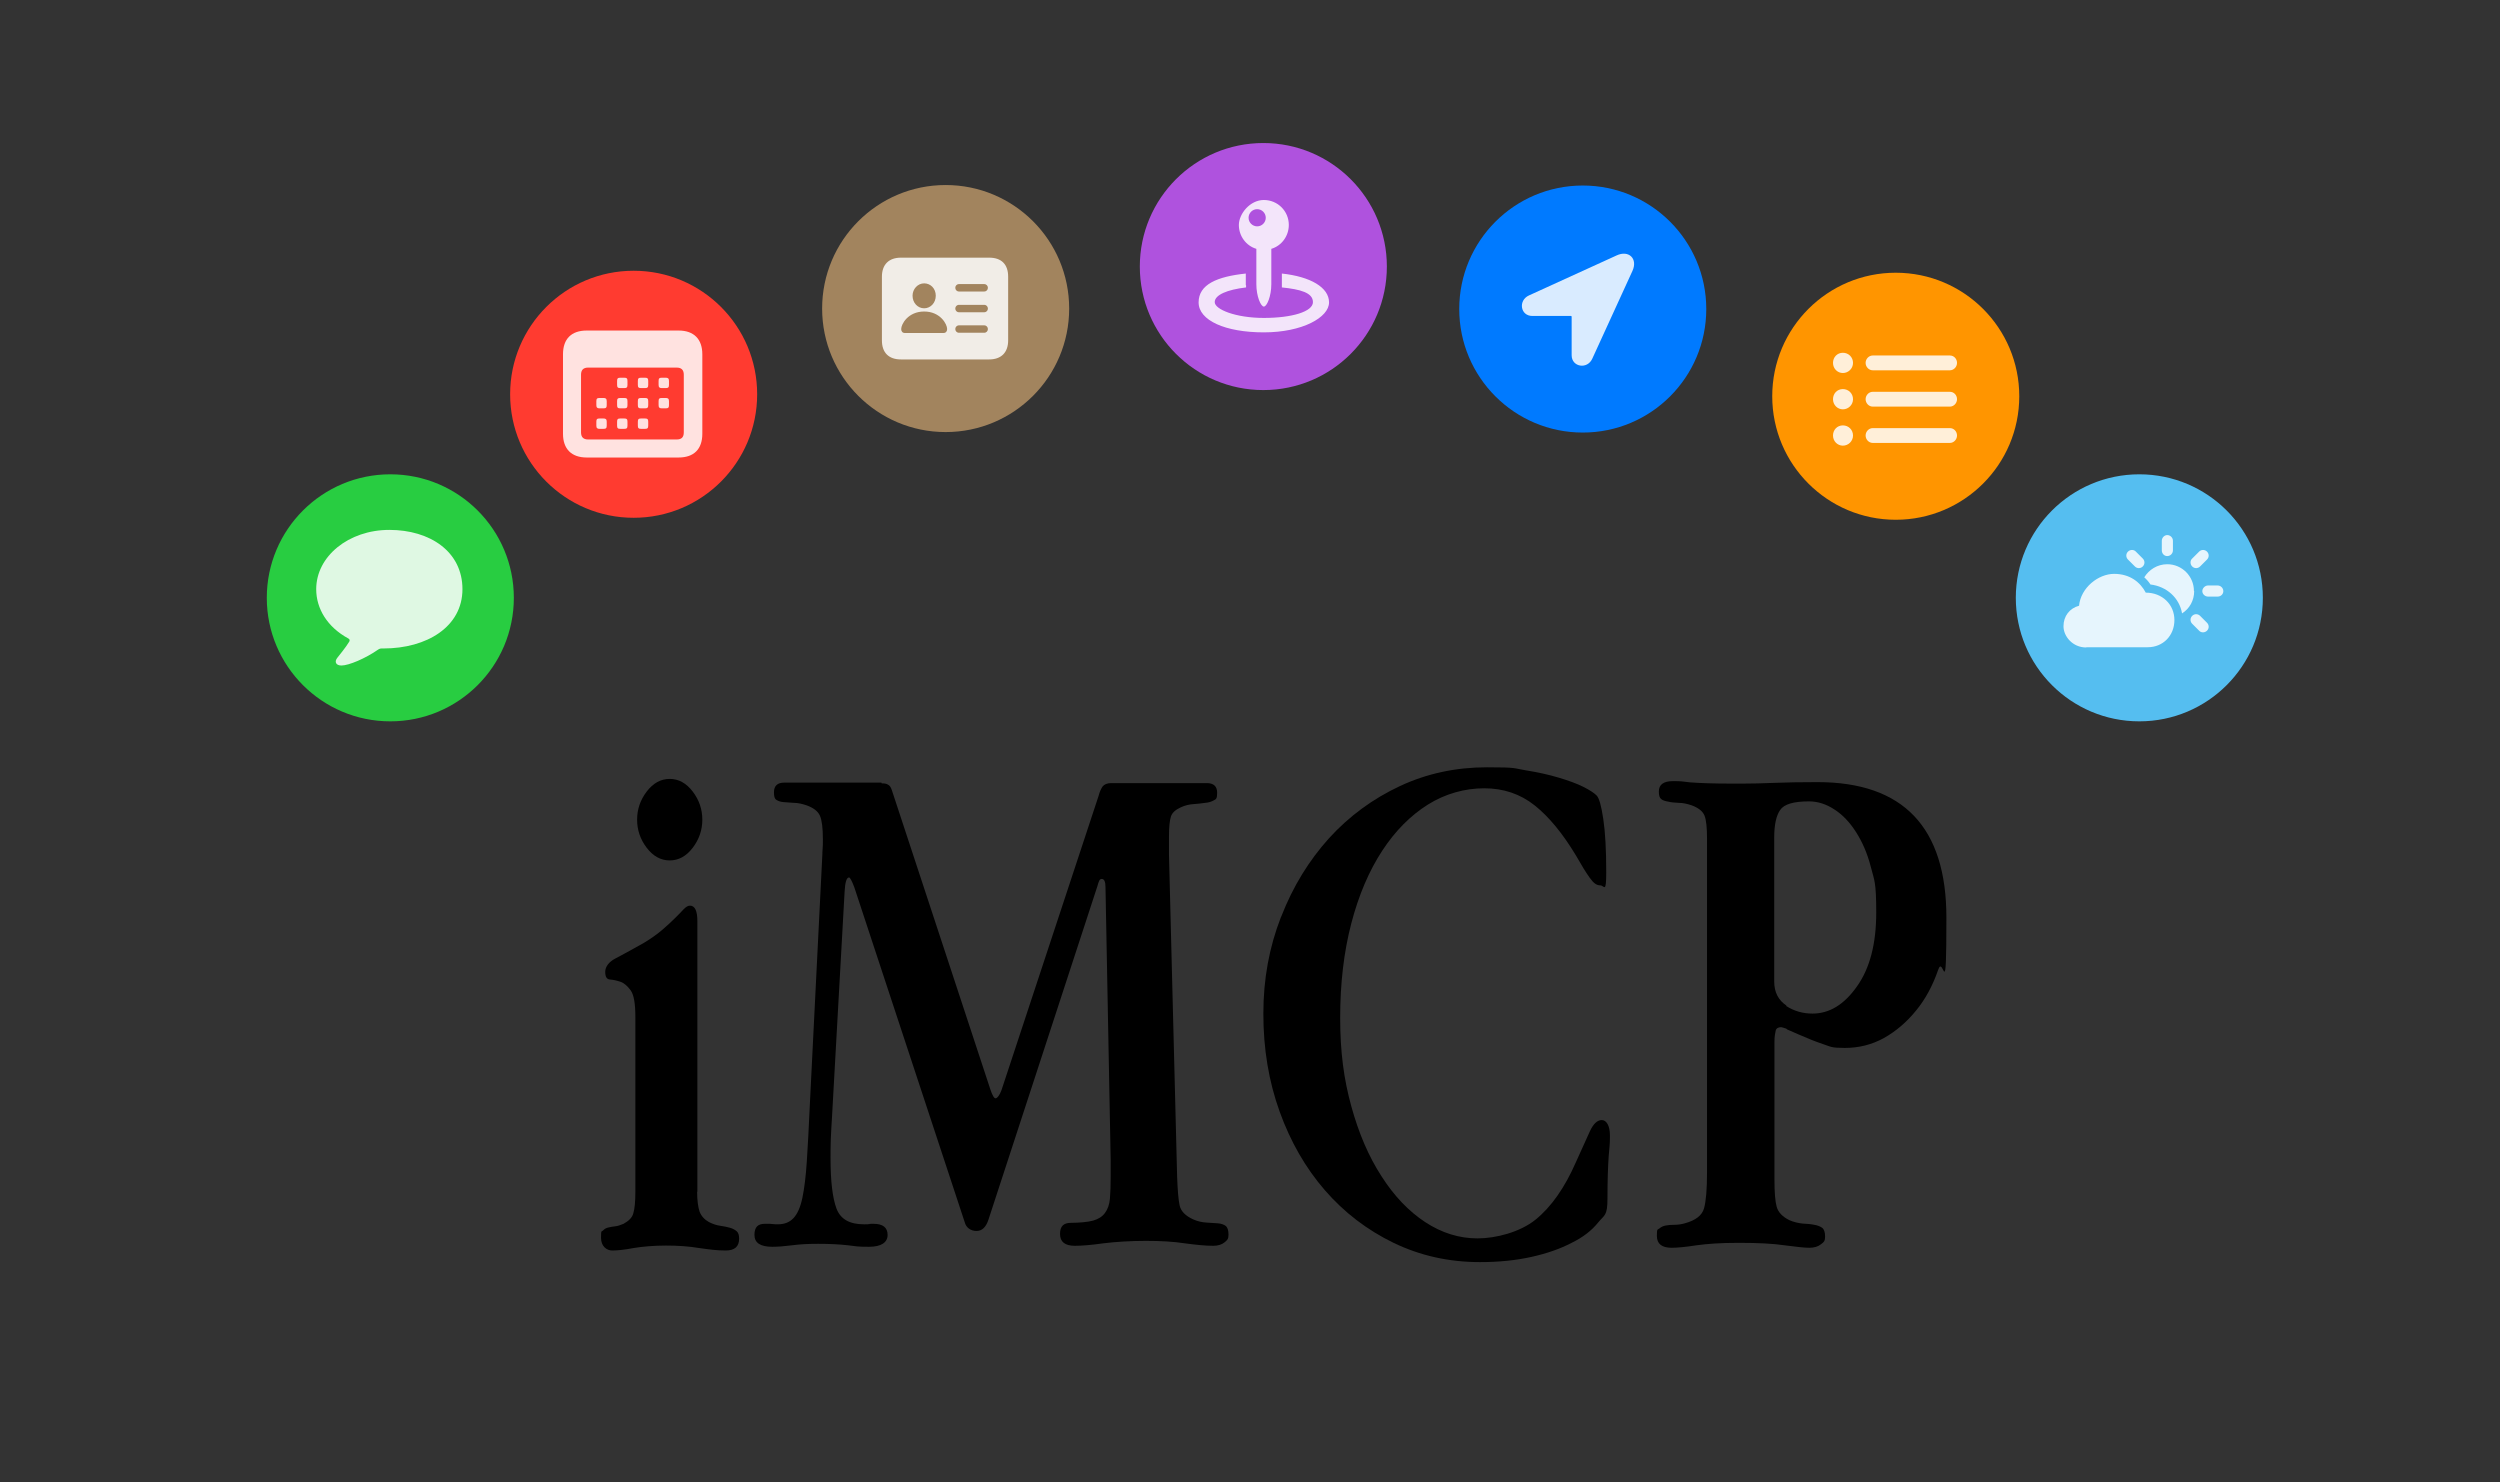 <?xml version="1.0" encoding="UTF-8"?>
<svg xmlns="http://www.w3.org/2000/svg" version="1.1" viewBox="0 0 1012 600">
  <rect x="0" y="0" width="1012" height="600" fill="#333333" stroke="none"/>
  <defs>
    <style>
      .symbol {
        fill: #fff;
        fill-opacity: .85;
      }
    </style>
  </defs>
  <g fill="#000">
    <path
      d="M282.2,482.4c0,3.6.4,6.3,1,8.1.7,1.8,2,3.2,3.8,4.2,1.6.8,3.1,1.3,4.6,1.5s2.8.5,3.9.8,2,.8,2.7,1.4,1,1.6,1,3c0,3.2-1.8,4.8-5.4,4.8s-6.6-.4-10.8-1c-4.2-.7-8.6-1-13.4-1s-9.5.4-13.1,1c-3.6.7-6.5,1-8.7,1s-4.5-1.7-4.5-5.1.2-2.4.8-3,1.2-1,2.1-1.2c.9-.2,1.9-.4,2.9-.5s2.1-.5,3.3-1c2.2-1.2,3.6-2.6,4-4.4.5-1.7.8-4.5.8-8.5v-70.8c0-5.4-.6-9-1.9-10.8s-2.7-3-4.2-3.5-2.9-.8-4.2-.9-1.9-1.1-1.9-3.1,1.4-4,4.1-5.4,6.5-3.5,11.5-6.3c3-1.8,5.5-3.6,7.6-5.4,2.1-1.8,3.8-3.4,5.2-4.8,1.4-1.4,2.5-2.5,3.4-3.5.9-.9,1.7-1.4,2.5-1.4,2,0,3,2.1,3,6.3v109.5ZM280.4,320.4c2.6,3.4,3.9,7.2,3.9,11.4s-1.3,8-3.9,11.4-5.7,5.1-9.3,5.1-6.7-1.7-9.3-5.1c-2.6-3.4-3.9-7.2-3.9-11.4s1.3-8,3.9-11.4,5.7-5.1,9.3-5.1,6.7,1.7,9.3,5.1Z" />
    <path
      d="M356.9,317.1c1,0,1.9.1,2.5.5.7.3,1.2,1,1.6,2.2l39.9,121.2c.8,2.4,1.5,3.6,2.1,3.6s1.6-1.1,2.4-3.3l39.3-119.1c.4-1.6,1-2.9,1.6-3.8.7-.9,1.9-1.4,3.5-1.4h38.7c2.8,0,4.2,1.3,4.2,3.9s-.5,2.6-1.4,3.1-2,.9-3.5,1c-1.4.2-3,.4-4.6.5-1.7.1-3.5.5-5.2,1.3-2.2,1-3.5,2.2-4,3.7-.5,1.5-.8,4.2-.8,8.2v7.1l3.3,130.5c.2,5.4.5,9.2,1,11.6.5,2.4,2.4,4.3,5.5,5.7,1.8.8,3.6,1.2,5.4,1.3s3.4.2,4.6.3c1.3.1,2.4.5,3.1,1,.8.6,1.2,1.8,1.2,3.6s-.5,2.2-1.6,3.1-2.6,1.4-4.6,1.4c-3.2,0-7-.4-11.5-1-4.5-.7-9.8-1-15.8-1s-12.4.4-17.2,1c-4.9.7-8.8,1-11.5,1-4,0-6-1.6-6-4.8s1.5-4.5,4.5-4.5,6.8-.3,8.9-.9c2.1-.6,3.7-1.6,4.8-3.1,1.1-1.5,1.8-3.4,2-5.8s.3-5.4.3-8.9v-6.9l-2.1-110.3c0-2.2-.5-3.3-1.5-3.3s-1.2,1-1.8,3l-44.1,135c-1,3-2.6,4.5-4.8,4.5s-4.2-1.2-4.8-3.6l-44.7-135.6c-1-2.6-1.7-3.9-2.1-3.9-1,0-1.6,1.9-1.8,5.7l-5.1,91.2c-.2,3.4-.4,6.5-.5,9.2-.1,2.8-.1,5.3-.1,7.5,0,9.3.8,16.1,2.4,20.4,1.6,4.3,5.3,6.4,11.1,6.4s1.2,0,1.8-.1c.6-.1,1.3-.1,2.1-.1,3.8,0,5.7,1.5,5.7,4.5s-2.5,4.8-7.5,4.8-5-.2-8.5-.6-7.5-.6-12.1-.6-7.5.2-10.6.6-5.8.6-8,.6c-4.8,0-7.2-1.6-7.2-4.8s1.4-4.5,4.2-4.5,2.2,0,3.1.1,1.6.1,2.2.1c2.6,0,4.7-.8,6.3-2.5,1.6-1.7,2.8-4.4,3.6-8.2.8-3.8,1.4-8.7,1.8-14.8s.8-13.5,1.2-22.5l5.1-101.9c0-.4,0-1.1.1-2.1s.1-2.3.1-3.9c0-4.6-.4-7.7-1.2-9.5-.8-1.8-2.6-3.2-5.4-4.2-1.8-.6-3.5-1-5.1-1-1.6-.1-3-.2-4.2-.3-1.2-.1-2.1-.4-2.9-.9s-1-1.5-1-3.1c0-2.6,1.4-3.9,4.2-3.9h39.3Z" />
    <path
      d="M518.7,370.9c4.7-12.1,11.2-22.6,19.3-31.6,8.2-9,17.8-16,28.7-21.1s22.7-7.6,35.2-7.6,10.6.4,15.6,1.2,9.5,1.8,13.5,3,7.3,2.4,9.9,3.7c2.6,1.3,4.4,2.5,5.4,3.5s1.9,4.1,2.7,9.5c.8,5.3,1.2,12.5,1.2,21.5s-.8,5.4-2.4,5.4-2.8-1-4.3-3.1-3.3-5-5.5-8.9c-5.4-9-11-15.8-16.8-20.4s-12.6-6.9-20.4-6.9-15.8,2.2-22.8,6.6c-7,4.4-13.2,10.6-18.5,18.7s-9.5,17.9-12.5,29.4-4.5,24.2-4.5,38.2,1.5,24.9,4.5,35.8,7,20.3,12.2,28.3c5.1,8,11,14.2,17.7,18.6s13.8,6.6,21.2,6.6,17.2-2.5,23.5-7.6,11.8-12.9,16.3-23.2c2.4-5.4,4.3-9.6,5.7-12.6s3-4.5,4.8-4.5,3.3,2.1,3.3,6.3-.2,4-.5,8.2-.5,10-.5,17.2-1.2,6.6-3.8,9.8-6,5.9-10.7,8.2c-4.6,2.4-10,4.3-16.3,5.7-6.3,1.4-13.2,2.1-20.8,2.1-12.6,0-24.2-2.6-35-7.8-10.7-5.2-20-12.3-27.8-21.3s-13.9-19.6-18.3-31.8c-4.4-12.2-6.6-25.4-6.6-39.6s2.4-27,7.1-39.1h0Z" />
    <path
      d="M723.1,416.4c-1.2-.4-1.9-.6-2.1-.6-1.2,0-2,.5-2.2,1.4s-.5,2.4-.5,4.4v55.9c0,5.2.3,8.9.9,11,.6,2.2,2.3,4,5.1,5.4,1.8.8,3.6,1.2,5.4,1.4,1.8.1,3.3.2,4.7.5,1.3.2,2.3.6,3.2,1.2.8.6,1.2,1.8,1.2,3.6s-.5,2.2-1.7,3.1c-1.1.9-2.7,1.4-4.7,1.4s-5.3-.4-10-1c-4.7-.7-10.8-1-18.5-1s-12.8.4-17.2,1c-4.5.7-7.8,1-10,1-4,0-6-1.6-6-4.8s.3-2.4,1-3,1.5-1,2.5-1.2,2.2-.3,3.6-.3,2.8-.2,4.2-.6c4.4-1.2,7-3.2,7.8-6.1.8-2.9,1.2-7.7,1.2-14.5v-135.1c0-4.4-.3-7.5-1-9.3-.7-1.8-2.5-3.2-5.2-4.2-1.8-.6-3.5-1-5.2-1-1.7-.1-3.2-.2-4.3-.5-1.2-.2-2.2-.5-2.8-1-.7-.5-1-1.5-1-3.1,0-2.8,1.9-4.2,5.7-4.2s3.2.1,7,.5c3.9.3,9.5.5,16.7.5h4.8c3.4,0,7.6-.1,12.6-.3,5-.2,10.8-.3,17.4-.3,34.8,0,52.2,18.3,52.2,54.9s-1.1,14.6-3.3,21-5.2,12-9,16.6c-3.8,4.7-8.2,8.4-13,11.1-4.9,2.7-10.2,4-15.8,4s-5.7-.5-8.7-1.5-6.3-2.3-9.9-3.9l-4.8-2.1h0ZM723,407.2c3.3,2.1,6.8,3.1,10.7,3.1,6.8,0,12.8-3.6,18-11,5.2-7.3,7.8-17.2,7.8-29.9s-.8-13-2.2-18.5-3.5-10.2-6-14.1-5.4-7-8.7-9.1c-3.3-2.2-6.8-3.3-10.3-3.3-6.2,0-10.1,1.1-11.7,3.5-1.6,2.3-2.4,6-2.4,11.2v58.2c0,4.4,1.7,7.6,5,9.8Z" />
  </g>
  <g>
    <circle fill="#28cd41" cx="158" cy="242" r="50" />
    <g class="symbol">
      <path
        d="M138.2,269.4c3,0,9.8-2.9,14.8-6.4.6-.4,1-.5,1.5-.5h.7c17.6,0,32-8.8,32-24s-13.1-24-29.6-24-29.6,10.7-29.6,24c0,7.9,4.5,15.3,12.9,19.9.6.3.8.7.5,1.3-1.6,2.6-3.8,5.2-4.8,6.5-1.4,1.7-.6,3.2,1.6,3.2Z" />
    </g>
  </g>
  <g>
    <circle fill="#ff3b30" cx="256.5" cy="159.6" r="50" />
    <g class="symbol">
      <path
        d="M237.5,185.2h37.2c6.2,0,9.6-3.4,9.6-9.6v-32.2c0-6.1-3.4-9.6-9.6-9.6h-37.2c-6.2,0-9.6,3.4-9.6,9.6v32.2c0,6.1,3.4,9.6,9.6,9.6h0ZM238.1,177.9c-1.9,0-2.9-.9-2.9-2.9v-23.3c0-2,1-2.9,2.9-2.9h35.8c1.9,0,2.9.9,2.9,2.9v23.3c0,2.1-1,2.9-2.9,2.9h-35.8ZM251.1,157.1h1.6c1,0,1.3-.3,1.3-1.3v-1.6c0-1-.3-1.3-1.3-1.3h-1.6c-1,0-1.3.3-1.3,1.3v1.6c0,1,.3,1.3,1.3,1.3ZM259.5,157.1h1.6c1,0,1.3-.3,1.3-1.3v-1.6c0-1-.3-1.3-1.3-1.3h-1.6c-1,0-1.3.3-1.3,1.3v1.6c0,1,.3,1.3,1.3,1.3ZM267.9,157.1h1.6c1,0,1.3-.3,1.3-1.3v-1.6c0-1-.4-1.3-1.3-1.3h-1.6c-1,0-1.3.3-1.3,1.3v1.6c0,1,.4,1.3,1.3,1.3ZM242.7,165.3h1.6c1,0,1.3-.3,1.3-1.3v-1.6c0-1-.4-1.3-1.3-1.3h-1.6c-1,0-1.3.3-1.3,1.3v1.6c0,1,.4,1.3,1.3,1.3ZM251.1,165.3h1.6c1,0,1.3-.3,1.3-1.3v-1.6c0-1-.3-1.3-1.3-1.3h-1.6c-1,0-1.3.3-1.3,1.3v1.6c0,1,.3,1.3,1.3,1.3ZM259.5,165.3h1.6c1,0,1.3-.3,1.3-1.3v-1.6c0-1-.3-1.3-1.3-1.3h-1.6c-1,0-1.3.3-1.3,1.3v1.6c0,1,.3,1.3,1.3,1.3ZM267.9,165.3h1.6c1,0,1.3-.3,1.3-1.3v-1.6c0-1-.4-1.3-1.3-1.3h-1.6c-1,0-1.3.3-1.3,1.3v1.6c0,1,.4,1.3,1.3,1.3ZM242.7,173.6h1.6c1,0,1.3-.3,1.3-1.3v-1.6c0-1-.4-1.3-1.3-1.3h-1.6c-1,0-1.3.3-1.3,1.3v1.6c0,1,.4,1.3,1.3,1.3ZM251.1,173.6h1.6c1,0,1.3-.3,1.3-1.3v-1.6c0-1-.3-1.3-1.3-1.3h-1.6c-1,0-1.3.3-1.3,1.3v1.6c0,1,.3,1.3,1.3,1.3ZM259.5,173.6h1.6c1,0,1.3-.3,1.3-1.3v-1.6c0-1-.3-1.3-1.3-1.3h-1.6c-1,0-1.3.3-1.3,1.3v1.6c0,1,.3,1.3,1.3,1.3Z" />
    </g>
  </g>
  <g>
    <circle fill="#a2845e" cx="382.8" cy="124.9" r="50" />
    <g class="symbol">
      <path
        d="M408.1,112v25.8c0,4.9-2.8,7.7-7.7,7.7h-35.7c-5,0-7.7-2.8-7.7-7.7v-25.8c0-4.9,2.8-7.7,7.7-7.7h35.7c5,0,7.7,2.7,7.7,7.7ZM364.8,133.2c0,.9.5,1.6,1.5,1.6h15.6c1,0,1.5-.7,1.5-1.6c0-2-2.8-7.1-9.3-7.1s-9.3,5.1-9.3,7.1h0ZM388.2,131.7c-.9,0-1.5.7-1.5,1.5s.6,1.5,1.5,1.5h10.2c.9,0,1.5-.7,1.5-1.5s-.6-1.5-1.5-1.5h-10.2ZM388.2,123.4c-.9,0-1.5.7-1.5,1.5s.6,1.5,1.5,1.5h10.2c.9,0,1.5-.7,1.5-1.5s-.6-1.5-1.5-1.5h-10.2ZM369.4,119.7c0,2.9,2.1,5.1,4.7,5.1s4.7-2.2,4.7-5.1-2.1-5-4.7-5-4.7,2.3-4.7,5ZM388.2,115c-.9,0-1.5.7-1.5,1.5s.6,1.5,1.5,1.5h10.2c.9,0,1.5-.7,1.5-1.5s-.6-1.5-1.5-1.5h-10.2Z" />
    </g>
  </g>
  <g>
    <circle fill="#af52de" cx="511.4" cy="107.9" r="50" />
    <g class="symbol">
      <path
        d="M504.41,115.45v.9c-7.64.9-12.69,3.03-12.69,5.95s8.43,6.4,19.88,6.4,19.88-2.58,19.88-6.4-5.06-5.17-12.58-5.95v-5.62c11.57,1.24,19.1,5.62,19.1,11.68s-10.78,12.13-26.4,12.13-26.4-4.83-26.4-12.13,7.53-10.45,19.1-11.68v4.72h.11Z" />
      <path
        d="M521.71,91.07c0,4.49-2.92,8.43-7.08,9.66v14.27c0,4.94-1.8,9.1-3.03,9.1s-3.03-4.16-3.03-9.1v-14.27c-4.16-1.24-7.08-5.17-7.08-9.66s4.49-10.11,10.11-10.11,10.11,4.49,10.11,10.11ZM505.42,88.15c0,1.91,1.57,3.48,3.48,3.48s3.48-1.57,3.48-3.48-1.57-3.48-3.48-3.48-3.48,1.57-3.48,3.48h0Z" />
    </g>
  </g>
  <g>
    <circle fill="#007aff" cx="640.7" cy="125.1" r="50" />
    <g class="symbol">
      <path
        d="M620.3,127.9h15.6c.2,0,.3.1.3.3v15.6c0,4.8,6.4,5.9,8.4,1.3l16.2-35.4c2.3-5-1.5-8.6-6.4-6.3l-35.5,16.2c-4.4,2-3.5,8.3,1.4,8.3h0Z" />
    </g>
  </g>
  <g>
    <circle fill="#ff9500" cx="767.4" cy="160.4" r="50" />
    <g class="symbol">
      <path d="M758.1,179.3h31.2c1.6,0,2.9-1.4,2.9-3s-1.2-3-2.9-3h-31.2c-1.6,0-2.9,1.4-2.9,3s1.3,3,2.9,3Z" />
      <path d="M746,180.4c2.2,0,4.1-1.8,4.1-4.1s-1.8-4.1-4.1-4.1-4,1.8-4,4.1,1.8,4.1,4,4.1Z" />
      <path d="M758.1,164.6h31.2c1.6,0,2.9-1.4,2.9-3s-1.2-3-2.9-3h-31.2c-1.6,0-2.9,1.4-2.9,3s1.3,3,2.9,3Z" />
      <path d="M746,165.7c2.2,0,4.1-1.8,4.1-4.1s-1.8-4.1-4.1-4.1-4,1.8-4,4.1,1.8,4.1,4,4.1Z" />
      <path d="M758.1,149.9h31.2c1.6,0,2.9-1.4,2.9-3s-1.2-3-2.9-3h-31.2c-1.6,0-2.9,1.4-2.9,3s1.3,3,2.9,3Z" />
      <path d="M746,151c2.2,0,4.1-1.8,4.1-4.1s-1.8-4.1-4.1-4.1-4,1.8-4,4.1,1.8,4.1,4,4.1Z" />
    </g>
  </g>
  <g>
    <circle fill="#55bef0" cx="866" cy="242" r="50" />
    <g class="symbol">
      <path
        d="M890.6,249.3l2.8,2.8c.9.9.9,2.3,0,3.2s-2.4.9-3.2,0l-2.8-2.8c-.9-.9-.9-2.3,0-3.2s2.3-.9,3.2,0ZM888.2,239.3c0,3.8-1.9,7.1-4.9,9-1.1-6.3-6.2-10.9-12.8-11.7-.7-1.1-1.5-2-2.5-2.9,1.9-3.1,5.3-5.3,9.3-5.3,6,0,10.8,4.9,10.8,10.8h.1ZM900,239.3c0,1.2-1,2.2-2.3,2.2h-3.9c-1.2,0-2.3-1-2.3-2.2s1.1-2.3,2.3-2.3h3.9c1.2,0,2.3,1,2.3,2.3ZM893.4,223.3c.9.9.9,2.3,0,3.2l-2.8,2.8c-.9.9-2.3.9-3.2,0s-.9-2.4,0-3.2l2.8-2.8c.9-.9,2.3-.9,3.2,0ZM864.6,223.3l2.8,2.8c.9.9.9,2.3,0,3.2s-2.3.9-3.2,0l-2.8-2.8c-.9-.9-.9-2.3,0-3.2s2.4-.9,3.2,0ZM879.6,218.9v3.9c0,1.2-1,2.3-2.3,2.3s-2.2-1.1-2.2-2.3v-3.9c0-1.2,1-2.3,2.2-2.3s2.3,1,2.3,2.3Z" />
      <path
        d="M844.6,262h24.8c6.2,0,10.8-4.7,10.8-11s-4.9-11.1-11.6-11.1c-2.2-4.2-6.4-7.6-12.8-7.6s-13.5,5.6-14.2,12.9c-3.8,1-6.3,4.2-6.3,8.3s3.7,8.6,9.2,8.6h0Z" />
    </g>
  </g>

</svg>